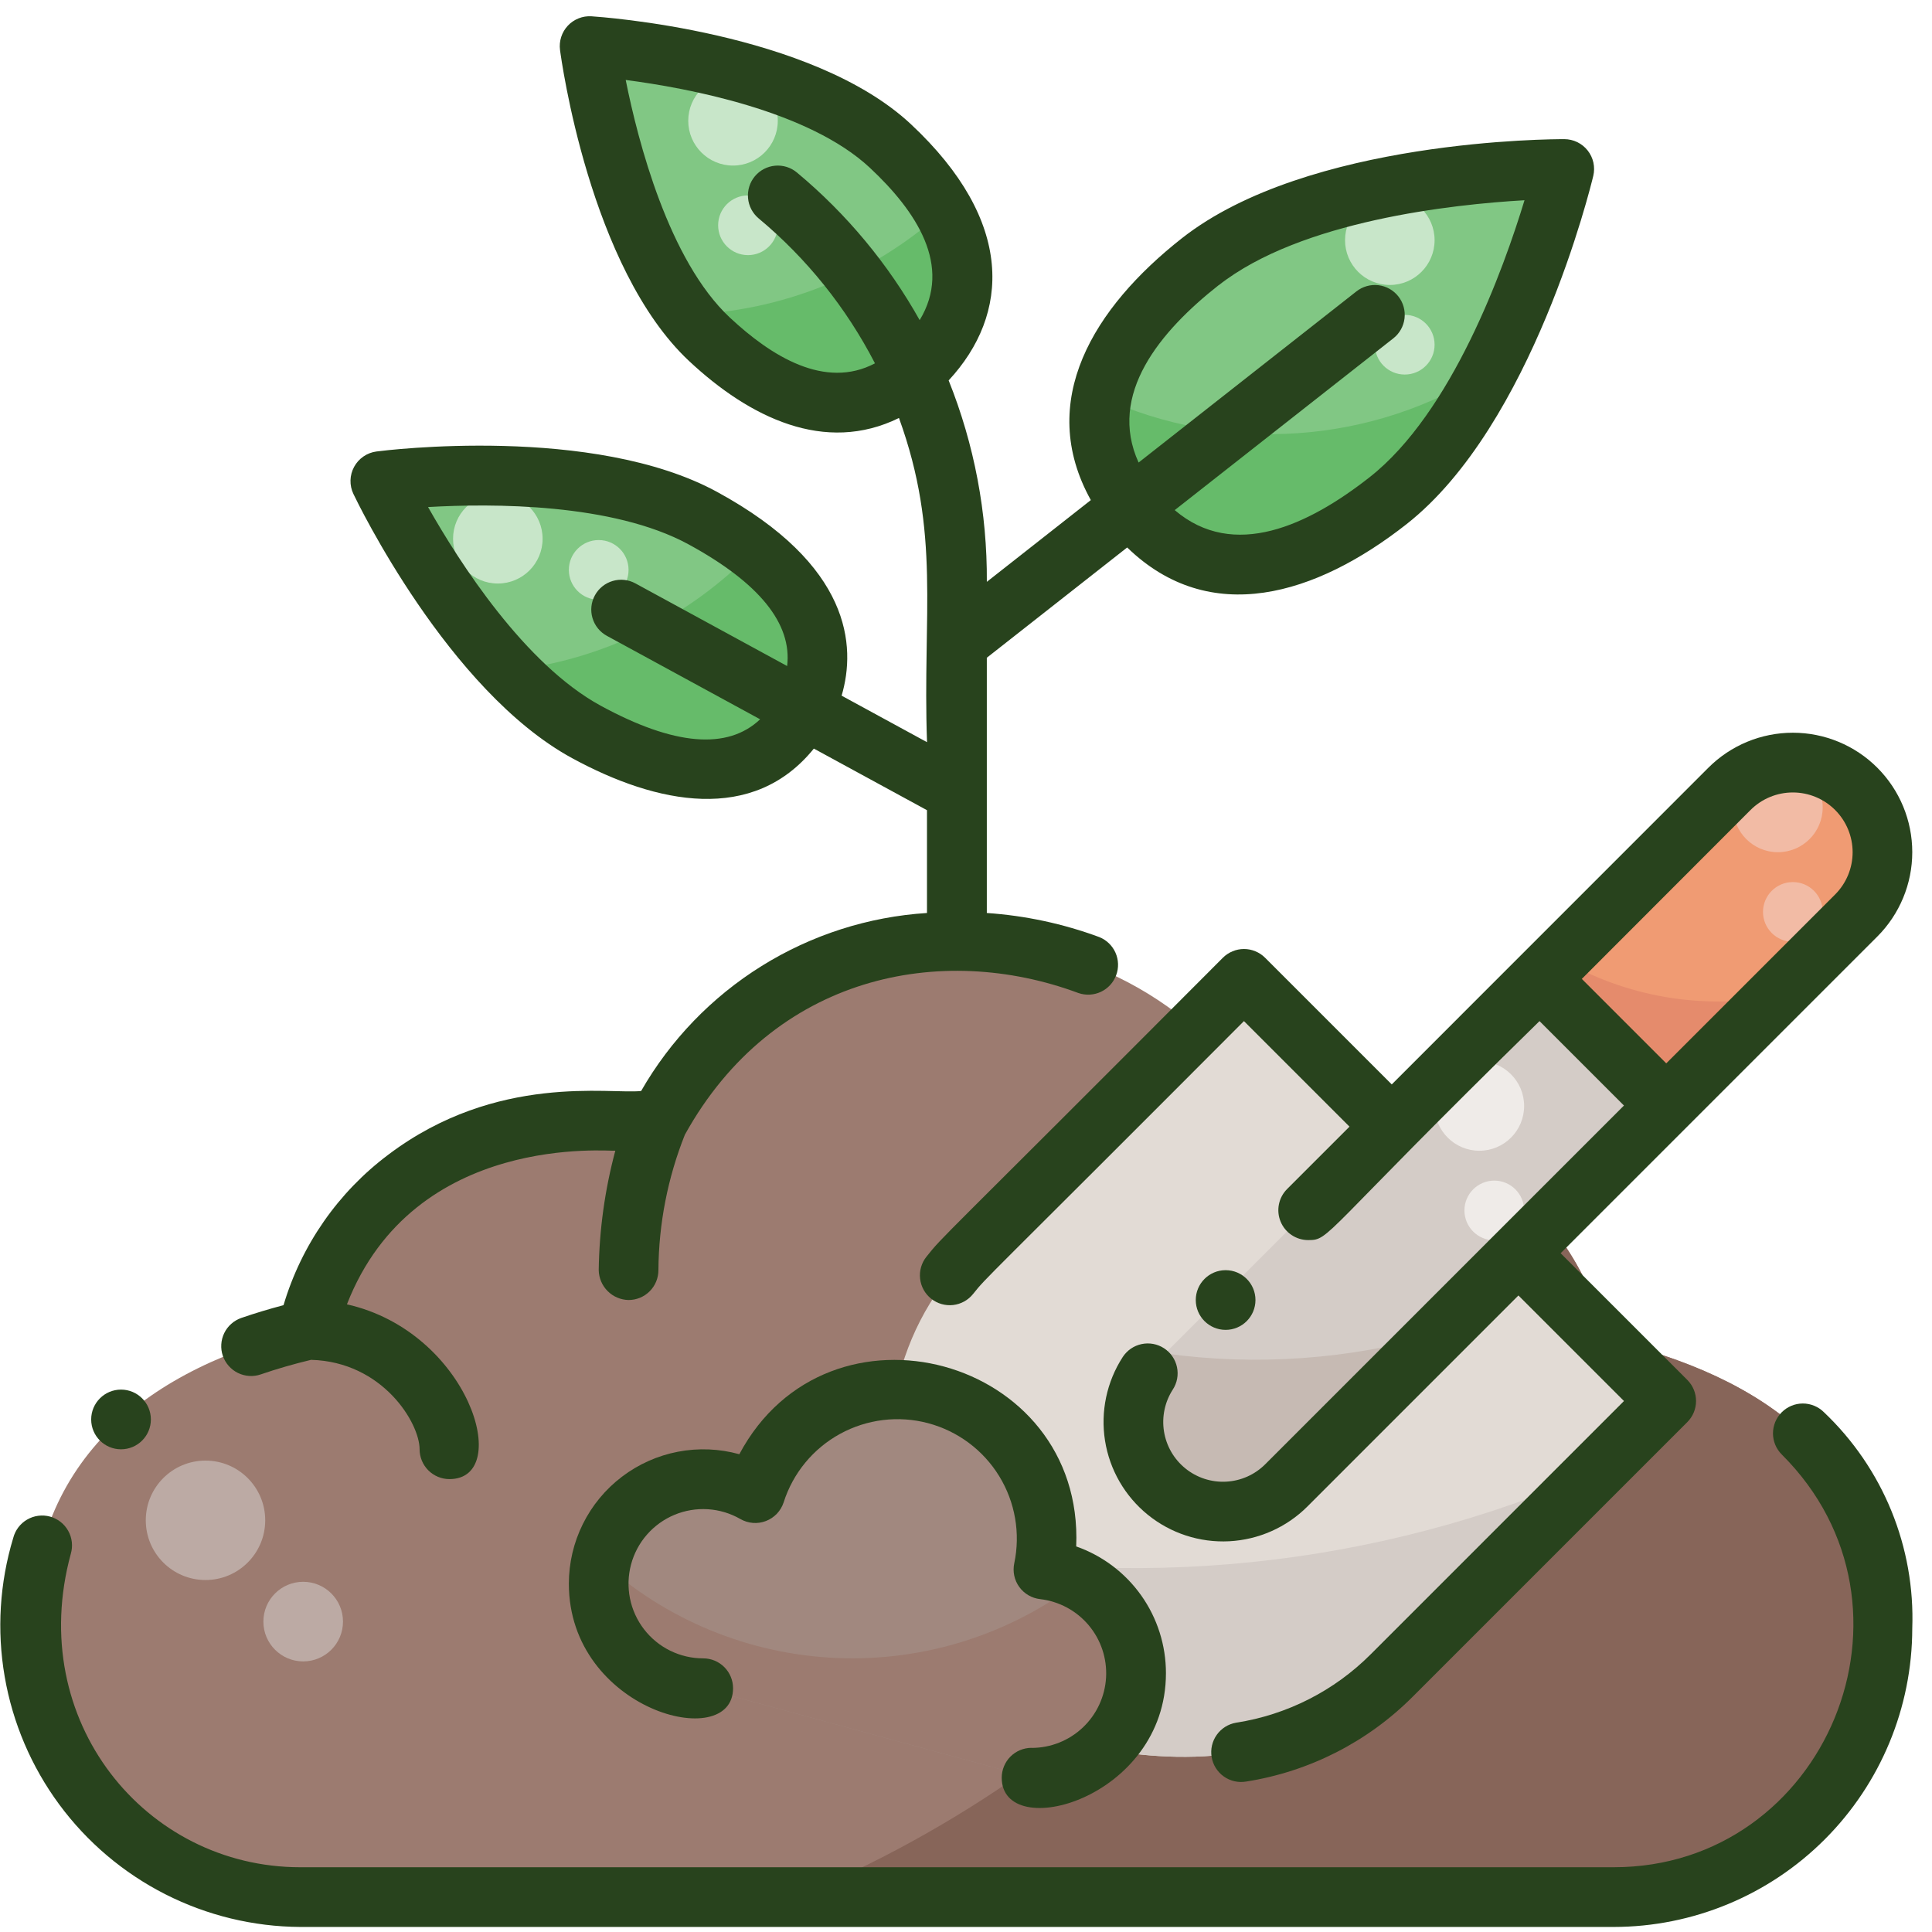<svg width="98" height="98" viewBox="0 0 98 98" fill="none" xmlns="http://www.w3.org/2000/svg">
<path d="M46.985 18.293C44.453 21.003 40.713 21.623 35.999 17.218C31.285 12.813 29.912 2.342 29.912 2.342C29.912 2.342 40.452 3 45.167 7.405C49.882 11.81 49.517 15.583 46.985 18.293Z" fill="#81C784"/>
<path d="M57.429 25.795C60.06 29.142 64.358 30.153 70.41 25.395C76.462 20.637 79.345 8.571 79.345 8.571C79.345 8.571 66.937 8.519 60.886 13.271C54.835 18.023 54.798 22.448 57.429 25.795Z" fill="#81C784"/>
<path d="M40.736 36.085C39.105 39.079 35.663 40.352 29.743 37.127C23.823 33.902 19.297 24.407 19.297 24.407C19.297 24.407 29.729 23.059 35.649 26.284C41.569 29.509 42.367 33.091 40.736 36.085Z" fill="#81C784"/>
<path d="M81.856 96.23C85.47 96.23 88.937 94.794 91.493 92.238C94.049 89.682 95.485 86.216 95.485 82.601C95.485 73.995 89.502 69.816 81.47 67.936C80.724 64.783 78.936 61.974 76.396 59.963C73.855 57.953 70.71 56.858 67.47 56.858H64.46C62.872 54.049 60.555 51.721 57.752 50.121C54.95 48.522 51.767 47.71 48.541 47.772C45.419 47.717 42.345 48.54 39.667 50.146C36.99 51.752 34.818 54.078 33.397 56.858H29.612C22.806 56.858 17.112 61.108 15.612 67.458C7.579 69.338 1.597 73.995 1.597 82.601C1.597 86.216 3.033 89.682 5.589 92.238C8.144 94.794 11.611 96.23 15.226 96.23H81.856Z" fill="#9C7B70"/>
<path d="M95.484 82.601C95.484 73.995 89.501 69.816 81.469 67.936C81.014 66.019 80.172 64.216 78.993 62.638C77.815 61.06 76.325 59.74 74.617 58.76C71.998 67.128 67.576 74.82 61.662 81.293C55.749 87.767 48.488 92.866 40.391 96.23H81.856C85.47 96.23 88.936 94.794 91.492 92.238C94.048 89.682 95.484 86.216 95.484 82.601Z" fill="#876559"/>
<path d="M48.11 86.06C48.11 86.06 40.61 72.14 49.181 63.573L63.101 49.653L84.516 71.069L70.597 84.989C61.985 93.6 48.11 86.06 48.11 86.06Z" fill="#E2DBD5"/>
<path d="M58.823 75.352C58.401 74.93 58.066 74.429 57.838 73.878C57.61 73.327 57.492 72.736 57.492 72.139C57.492 71.543 57.61 70.952 57.838 70.401C58.066 69.85 58.401 69.349 58.823 68.927L78.097 49.653L84.522 56.078L65.243 75.352C64.821 75.774 64.32 76.109 63.769 76.337C63.218 76.565 62.627 76.683 62.03 76.683C61.434 76.683 60.843 76.565 60.292 76.337C59.741 76.109 59.24 75.774 58.818 75.352H58.823Z" fill="#D4CCC7"/>
<path d="M94.149 40.003C95.001 40.855 95.48 42.011 95.48 43.216C95.48 44.421 95.001 45.576 94.149 46.428L84.512 56.065L78.087 49.641L87.724 40.003C88.576 39.151 89.732 38.673 90.936 38.673C92.141 38.673 93.297 39.151 94.149 40.003V40.003Z" fill="#F09B73"/>
<path d="M90.066 50.529C86.308 51.233 82.423 50.554 79.127 48.619L78.093 49.653L84.518 56.078L90.066 50.529Z" fill="#E58B6C"/>
<path d="M90.184 43.228C91.438 43.228 92.455 42.211 92.455 40.957C92.455 39.703 91.438 38.686 90.184 38.686C88.93 38.686 87.913 39.703 87.913 40.957C87.913 42.211 88.93 43.228 90.184 43.228Z" fill="#F2BBA5"/>
<path d="M90.942 47.771C91.778 47.771 92.456 47.093 92.456 46.257C92.456 45.421 91.778 44.743 90.942 44.743C90.106 44.743 89.428 45.421 89.428 46.257C89.428 47.093 90.106 47.771 90.942 47.771Z" fill="#F2BBA5"/>
<path d="M75.04 58.371C76.295 58.371 77.311 57.354 77.311 56.1C77.311 54.846 76.295 53.829 75.04 53.829C73.786 53.829 72.769 54.846 72.769 56.1C72.769 57.354 73.786 58.371 75.04 58.371Z" fill="#EFEBE8"/>
<path d="M75.797 62.914C76.633 62.914 77.311 62.236 77.311 61.4C77.311 60.564 76.633 59.886 75.797 59.886C74.961 59.886 74.283 60.564 74.283 61.4C74.283 62.236 74.961 62.914 75.797 62.914Z" fill="#EFEBE8"/>
<path d="M72.923 67.669C68.431 68.961 63.718 69.297 59.089 68.653L58.816 68.926C57.964 69.778 57.485 70.934 57.485 72.138C57.485 73.343 57.964 74.499 58.816 75.351C59.668 76.203 60.824 76.682 62.029 76.682C63.233 76.682 64.389 76.203 65.241 75.351L72.923 67.669Z" fill="#C6BAB3"/>
<path d="M45.48 78.28C45.992 80.983 46.877 83.601 48.111 86.06C48.111 86.06 61.986 93.6 70.597 84.989L80.947 74.639C69.794 79.525 57.392 80.799 45.48 78.28Z" fill="#D4CCC7"/>
<path d="M52.925 79.607C53.324 77.708 52.978 75.729 51.961 74.077C50.943 72.425 49.329 71.228 47.454 70.731C45.578 70.234 43.584 70.475 41.882 71.406C40.179 72.337 38.899 73.886 38.306 75.733C37.601 75.33 36.813 75.094 36.003 75.043C35.192 74.993 34.381 75.129 33.632 75.442C32.883 75.754 32.215 76.235 31.681 76.847C31.147 77.458 30.761 78.184 30.552 78.969C30.343 79.753 30.317 80.576 30.476 81.372C30.635 82.168 30.975 82.917 31.469 83.561C31.964 84.205 32.6 84.727 33.328 85.086C34.056 85.445 34.857 85.632 35.669 85.633L52.327 90.176C53.68 90.176 54.983 89.658 55.967 88.729C56.951 87.799 57.542 86.528 57.619 85.177C57.695 83.825 57.252 82.495 56.38 81.46C55.507 80.425 54.272 79.763 52.926 79.61L52.925 79.607Z" fill="#A1887F"/>
<path d="M38.218 27.941C34.922 31.342 30.544 33.489 25.837 34.013C26.975 35.242 28.292 36.291 29.744 37.126C35.664 40.351 39.106 39.078 40.737 36.084C42.093 33.595 41.767 30.703 38.218 27.941Z" fill="#66BB6A"/>
<path d="M75.486 18.789C72.594 20.639 69.284 21.733 65.86 21.971C62.436 22.209 59.006 21.584 55.886 20.152C55.711 21.148 55.758 22.17 56.025 23.146C56.292 24.121 56.772 25.025 57.43 25.793C60.061 29.14 64.359 30.151 70.411 25.393C72.536 23.56 74.263 21.312 75.486 18.787V18.789Z" fill="#66BB6A"/>
<path d="M47.858 10.697C44.285 13.935 39.678 15.799 34.858 15.958C35.206 16.407 35.587 16.828 36 17.218C40.714 21.618 44.455 21.004 46.986 18.293C47.991 17.325 48.627 16.037 48.786 14.652C48.945 13.266 48.617 11.867 47.858 10.697Z" fill="#66BB6A"/>
<path d="M70.498 14.455C71.752 14.455 72.769 13.438 72.769 12.184C72.769 10.93 71.752 9.913 70.498 9.913C69.243 9.913 68.227 10.93 68.227 12.184C68.227 13.438 69.243 14.455 70.498 14.455Z" fill="#C8E6C9"/>
<path d="M71.255 18.999C72.091 18.999 72.769 18.321 72.769 17.485C72.769 16.649 72.091 15.971 71.255 15.971C70.419 15.971 69.741 16.649 69.741 17.485C69.741 18.321 70.419 18.999 71.255 18.999Z" fill="#C8E6C9"/>
<path d="M37.182 8.398C38.436 8.398 39.453 7.381 39.453 6.127C39.453 4.873 38.436 3.856 37.182 3.856C35.928 3.856 34.911 4.873 34.911 6.127C34.911 7.381 35.928 8.398 37.182 8.398Z" fill="#C8E6C9"/>
<path d="M37.941 12.941C38.777 12.941 39.455 12.263 39.455 11.427C39.455 10.591 38.777 9.913 37.941 9.913C37.105 9.913 36.427 10.591 36.427 11.427C36.427 12.263 37.105 12.941 37.941 12.941Z" fill="#C8E6C9"/>
<path d="M25.252 29.599C26.507 29.599 27.523 28.582 27.523 27.328C27.523 26.074 26.507 25.057 25.252 25.057C23.998 25.057 22.981 26.074 22.981 27.328C22.981 28.582 23.998 29.599 25.252 29.599Z" fill="#C8E6C9"/>
<path d="M30.369 30.422C31.205 30.422 31.883 29.744 31.883 28.908C31.883 28.072 31.205 27.394 30.369 27.394C29.532 27.394 28.855 28.072 28.855 28.908C28.855 29.744 29.532 30.422 30.369 30.422Z" fill="#C8E6C9"/>
<path d="M10.424 80.146C12.096 80.146 13.453 78.79 13.453 77.117C13.453 75.444 12.096 74.088 10.424 74.088C8.751 74.088 7.395 75.444 7.395 77.117C7.395 78.79 8.751 80.146 10.424 80.146Z" fill="#BCAAA4"/>
<path d="M15.379 84.274C16.494 84.274 17.398 83.37 17.398 82.255C17.398 81.14 16.494 80.236 15.379 80.236C14.264 80.236 13.36 81.14 13.36 82.255C13.36 83.37 14.264 84.274 15.379 84.274Z" fill="#BCAAA4"/>
<path d="M54.792 80.181C51.27 82.896 46.904 84.285 42.46 84.102C38.016 83.919 33.779 82.177 30.492 79.181C30.319 79.956 30.323 80.759 30.503 81.532C30.683 82.305 31.034 83.028 31.53 83.648C32.027 84.267 32.656 84.767 33.372 85.11C34.087 85.454 34.871 85.632 35.665 85.632L52.323 90.175C53.507 90.175 54.657 89.777 55.59 89.047C56.522 88.316 57.183 87.294 57.467 86.144C57.751 84.995 57.641 83.783 57.155 82.702C56.67 81.622 55.836 80.735 54.788 80.184L54.792 80.181Z" fill="#9C7B70"/>
<path d="M70.596 55.007L64.171 48.582C64.031 48.441 63.864 48.33 63.68 48.254C63.496 48.177 63.299 48.138 63.1 48.138C62.901 48.138 62.705 48.177 62.521 48.254C62.337 48.33 62.17 48.441 62.029 48.582C47.374 63.282 47.882 62.631 46.992 63.748C46.868 63.904 46.776 64.082 46.721 64.273C46.666 64.464 46.649 64.664 46.672 64.862C46.694 65.059 46.755 65.251 46.851 65.425C46.947 65.599 47.077 65.752 47.232 65.876C47.388 66 47.566 66.092 47.757 66.147C47.948 66.202 48.148 66.219 48.346 66.197C48.544 66.174 48.735 66.113 48.909 66.017C49.083 65.921 49.236 65.791 49.36 65.636C50.087 64.723 49.7 65.229 63.099 51.795L68.453 57.149L65.284 60.318C65.073 60.53 64.93 60.8 64.872 61.093C64.814 61.387 64.844 61.691 64.959 61.967C65.073 62.244 65.267 62.48 65.516 62.646C65.764 62.813 66.056 62.902 66.355 62.903C67.486 62.903 66.922 62.728 78.091 51.795L82.374 56.078L64.174 74.278C63.645 74.806 62.938 75.119 62.191 75.157C61.445 75.196 60.71 74.957 60.129 74.486C59.547 74.016 59.161 73.347 59.043 72.609C58.925 71.87 59.084 71.114 59.489 70.486C59.709 70.149 59.785 69.74 59.702 69.347C59.619 68.954 59.383 68.61 59.047 68.391C58.71 68.171 58.3 68.095 57.907 68.178C57.514 68.261 57.171 68.496 56.951 68.833C56.138 70.089 55.818 71.601 56.052 73.078C56.287 74.556 57.06 75.894 58.222 76.836C59.385 77.778 60.855 78.257 62.349 78.18C63.843 78.103 65.256 77.476 66.315 76.42L77.022 65.712L82.376 71.066L69.526 83.916C67.678 85.767 65.288 86.981 62.703 87.383C62.507 87.416 62.319 87.487 62.151 87.592C61.982 87.698 61.836 87.835 61.721 87.997C61.605 88.159 61.523 88.342 61.478 88.536C61.433 88.73 61.427 88.93 61.46 89.126C61.493 89.323 61.564 89.51 61.669 89.679C61.775 89.848 61.912 89.994 62.074 90.109C62.236 90.225 62.419 90.307 62.613 90.352C62.807 90.397 63.007 90.403 63.203 90.37C66.411 89.867 69.376 88.357 71.667 86.057L85.587 72.137C85.728 71.996 85.84 71.829 85.916 71.646C85.992 71.462 86.031 71.265 86.031 71.066C86.031 70.867 85.992 70.67 85.916 70.486C85.84 70.302 85.728 70.136 85.587 69.995L79.162 63.57L95.224 47.508C96.36 46.372 96.999 44.831 96.999 43.225C96.999 41.618 96.361 40.078 95.225 38.941C94.089 37.805 92.548 37.167 90.942 37.167C89.335 37.167 87.794 37.805 86.658 38.941L70.596 55.007ZM88.796 41.086C89.365 40.517 90.136 40.197 90.94 40.197C91.744 40.197 92.516 40.516 93.084 41.084C93.653 41.652 93.973 42.423 93.974 43.228C93.974 44.032 93.655 44.803 93.086 45.372L84.52 53.938L80.237 49.655L88.796 41.086Z" fill="#28431D"/>
<path d="M13.228 69.715C14.034 69.438 14.892 69.19 15.778 68.977C19.41 69.077 21.284 72.177 21.284 73.515C21.285 73.916 21.444 74.301 21.728 74.584C22.012 74.868 22.397 75.027 22.798 75.027C26.061 75.027 23.798 67.558 17.598 66.162C21.019 57.385 31.003 58.424 31.212 58.369C30.682 60.345 30.399 62.38 30.37 64.426C30.377 64.825 30.539 65.206 30.821 65.489C31.102 65.772 31.483 65.934 31.882 65.943C32.081 65.943 32.279 65.904 32.463 65.828C32.647 65.752 32.814 65.64 32.955 65.499C33.096 65.359 33.207 65.192 33.283 65.007C33.359 64.823 33.398 64.626 33.398 64.427C33.414 62.074 33.869 59.744 34.74 57.558C39.233 49.447 47.74 47.78 54.705 50.372C55.079 50.5 55.488 50.478 55.845 50.309C56.203 50.14 56.48 49.838 56.617 49.467C56.755 49.097 56.743 48.687 56.583 48.326C56.423 47.965 56.128 47.68 55.761 47.533C53.928 46.855 52.007 46.444 50.056 46.311V33.364L57.176 27.77C61.368 31.841 66.748 30.201 71.347 26.587C77.74 21.563 80.695 9.437 80.818 8.924C80.871 8.702 80.873 8.471 80.825 8.248C80.776 8.025 80.677 7.816 80.536 7.636C80.395 7.457 80.215 7.312 80.01 7.211C79.805 7.111 79.579 7.059 79.351 7.058C78.825 7.058 66.342 7.058 59.951 12.085C55.474 15.604 52.546 20.35 55.332 25.367L50.057 29.513C50.079 26.014 49.422 22.544 48.12 19.296C51.228 15.944 51.484 11.232 46.202 6.296C41.147 1.576 30.459 0.859 30.007 0.827C29.784 0.812 29.56 0.847 29.352 0.93C29.144 1.012 28.956 1.139 28.803 1.303C28.65 1.466 28.535 1.661 28.467 1.874C28.398 2.087 28.378 2.313 28.407 2.535C28.466 2.984 29.907 13.599 34.961 18.32C38.029 21.186 41.846 23.048 45.6 21.202C47.728 27.068 46.79 31.102 47.023 37.647L42.691 35.288C43.431 32.77 43.183 28.662 36.371 24.95C30.092 21.53 19.546 22.843 19.1 22.901C18.863 22.931 18.636 23.018 18.439 23.153C18.241 23.288 18.078 23.468 17.964 23.678C17.849 23.888 17.786 24.122 17.779 24.361C17.773 24.601 17.823 24.838 17.926 25.054C18.119 25.46 22.735 35.032 29.014 38.454C33.328 40.804 38.205 41.779 41.282 37.972L47.021 41.097V46.311C44.046 46.5 41.165 47.424 38.634 49C36.104 50.576 34.004 52.754 32.521 55.34C30.957 55.514 25.201 54.42 19.706 58.564C17.156 60.472 15.289 63.151 14.382 66.204C13.645 66.399 12.929 66.615 12.243 66.851C12.055 66.916 11.882 67.017 11.733 67.149C11.584 67.28 11.462 67.44 11.375 67.619C11.288 67.798 11.237 67.992 11.225 68.19C11.212 68.389 11.239 68.588 11.304 68.776C11.369 68.964 11.47 69.138 11.602 69.286C11.734 69.435 11.893 69.557 12.072 69.644C12.251 69.731 12.445 69.782 12.644 69.795C12.842 69.807 13.041 69.78 13.229 69.715H13.228ZM61.821 14.467C65.99 11.19 73.689 10.367 77.33 10.157C76.27 13.645 73.652 20.924 69.474 24.206C66.374 26.639 62.584 28.435 59.587 25.875L70.676 17.162C70.992 16.914 71.196 16.55 71.244 16.152C71.292 15.753 71.18 15.351 70.932 15.036C70.684 14.72 70.32 14.515 69.921 14.467C69.522 14.419 69.121 14.532 68.805 14.78L57.755 23.462C56.177 20.003 58.843 16.806 61.82 14.462L61.821 14.467ZM46.654 16.246C45.053 13.387 42.942 10.847 40.424 8.751C40.116 8.493 39.717 8.369 39.317 8.405C38.917 8.441 38.547 8.635 38.29 8.943C38.032 9.252 37.908 9.65 37.944 10.051C37.98 10.451 38.174 10.82 38.482 11.078C40.921 13.109 42.927 15.609 44.382 18.43C41.846 19.77 39.12 18.069 37.025 16.112C33.916 13.212 32.359 7.152 31.739 4.056C34.87 4.464 41.016 5.607 44.125 8.511C46.478 10.711 48.325 13.488 46.646 16.245L46.654 16.246ZM39.93 33.786L32.23 29.592C32.056 29.497 31.864 29.437 31.666 29.416C31.468 29.395 31.268 29.413 31.078 29.47C30.887 29.526 30.709 29.619 30.555 29.744C30.4 29.869 30.271 30.023 30.176 30.198C30.081 30.373 30.021 30.564 30 30.762C29.979 30.96 29.997 31.16 30.054 31.351C30.11 31.541 30.203 31.719 30.328 31.874C30.453 32.028 30.608 32.157 30.782 32.252L38.557 36.486C36.904 38.052 34.192 37.824 30.469 35.796C26.628 33.704 23.323 28.562 21.713 25.72C24.974 25.532 31.086 25.52 34.927 27.613C38.512 29.565 40.186 31.635 39.927 33.785L39.93 33.786Z" fill="#28431D"/>
<path d="M92.515 71.631C92.374 71.491 92.206 71.38 92.022 71.305C91.838 71.23 91.641 71.191 91.442 71.192C91.243 71.193 91.046 71.233 90.863 71.31C90.68 71.387 90.513 71.499 90.373 71.641C90.233 71.782 90.123 71.949 90.047 72.133C89.972 72.317 89.934 72.514 89.934 72.713C89.935 72.912 89.975 73.109 90.052 73.292C90.129 73.475 90.242 73.642 90.383 73.782C98.144 81.517 92.605 94.715 81.856 94.715H15.226C7.381 94.715 1.28 87.288 3.592 78.815C3.648 78.622 3.666 78.419 3.643 78.22C3.621 78.02 3.559 77.826 3.46 77.651C3.362 77.475 3.23 77.321 3.072 77.197C2.913 77.073 2.732 76.981 2.538 76.928C2.344 76.875 2.141 76.861 1.942 76.887C1.742 76.913 1.55 76.979 1.376 77.08C1.202 77.181 1.05 77.316 0.929 77.476C0.808 77.637 0.72 77.82 0.67 78.015C-0.019 80.294 -0.167 82.702 0.238 85.047C0.643 87.393 1.59 89.612 3.003 91.528C4.416 93.443 6.257 95.003 8.379 96.082C10.501 97.161 12.845 97.73 15.226 97.744H81.856C85.871 97.74 89.72 96.143 92.558 93.304C95.397 90.465 96.994 86.616 96.999 82.601C97.073 80.559 96.711 78.525 95.938 76.633C95.165 74.742 93.998 73.037 92.515 71.631Z" fill="#28431D"/>
<path d="M52.327 88.658C52.128 88.658 51.931 88.697 51.747 88.773C51.563 88.849 51.397 88.961 51.256 89.101C51.115 89.242 51.004 89.409 50.928 89.593C50.852 89.776 50.812 89.973 50.812 90.172C50.812 93.513 59.142 91.262 59.142 84.872C59.143 83.461 58.706 82.084 57.891 80.932C57.075 79.78 55.922 78.91 54.59 78.442C54.999 68.822 42.019 65.297 37.502 73.765C36.489 73.484 35.424 73.44 34.392 73.638C33.359 73.836 32.386 74.27 31.549 74.906C30.712 75.541 30.033 76.362 29.566 77.304C29.098 78.246 28.855 79.283 28.855 80.334C28.855 86.764 37.184 88.941 37.184 85.634C37.184 85.232 37.024 84.847 36.74 84.563C36.456 84.279 36.071 84.12 35.669 84.12C35.089 84.12 34.517 83.987 33.996 83.731C33.475 83.475 33.02 83.102 32.666 82.642C32.313 82.182 32.069 81.647 31.955 81.078C31.841 80.508 31.86 79.921 32.009 79.36C32.158 78.799 32.434 78.28 32.816 77.843C33.198 77.406 33.675 77.063 34.211 76.839C34.747 76.616 35.327 76.519 35.906 76.555C36.485 76.592 37.048 76.761 37.551 77.05C37.747 77.163 37.966 77.231 38.191 77.249C38.417 77.267 38.643 77.234 38.854 77.152C39.065 77.071 39.255 76.943 39.411 76.779C39.566 76.614 39.682 76.417 39.752 76.202C40.224 74.722 41.248 73.48 42.611 72.733C43.974 71.986 45.571 71.791 47.073 72.189C48.576 72.588 49.867 73.548 50.681 74.872C51.495 76.196 51.769 77.782 51.447 79.302C51.404 79.508 51.404 79.721 51.448 79.927C51.492 80.133 51.579 80.328 51.703 80.499C51.826 80.669 51.984 80.812 52.166 80.918C52.348 81.024 52.55 81.091 52.76 81.115C53.719 81.226 54.6 81.699 55.222 82.438C55.844 83.177 56.16 84.126 56.105 85.091C56.05 86.055 55.629 86.962 54.927 87.626C54.225 88.29 53.297 88.661 52.331 88.662L52.327 88.658Z" fill="#28431D"/>
<path d="M6.139 73.515C6.975 73.515 7.653 72.837 7.653 72.001C7.653 71.165 6.975 70.487 6.139 70.487C5.303 70.487 4.625 71.165 4.625 72.001C4.625 72.837 5.303 73.515 6.139 73.515Z" fill="#28431D"/>
<path d="M62.169 67.457C63.005 67.457 63.683 66.779 63.683 65.943C63.683 65.107 63.005 64.429 62.169 64.429C61.333 64.429 60.655 65.107 60.655 65.943C60.655 66.779 61.333 67.457 62.169 67.457Z" fill="#28431D"/>
</svg>
